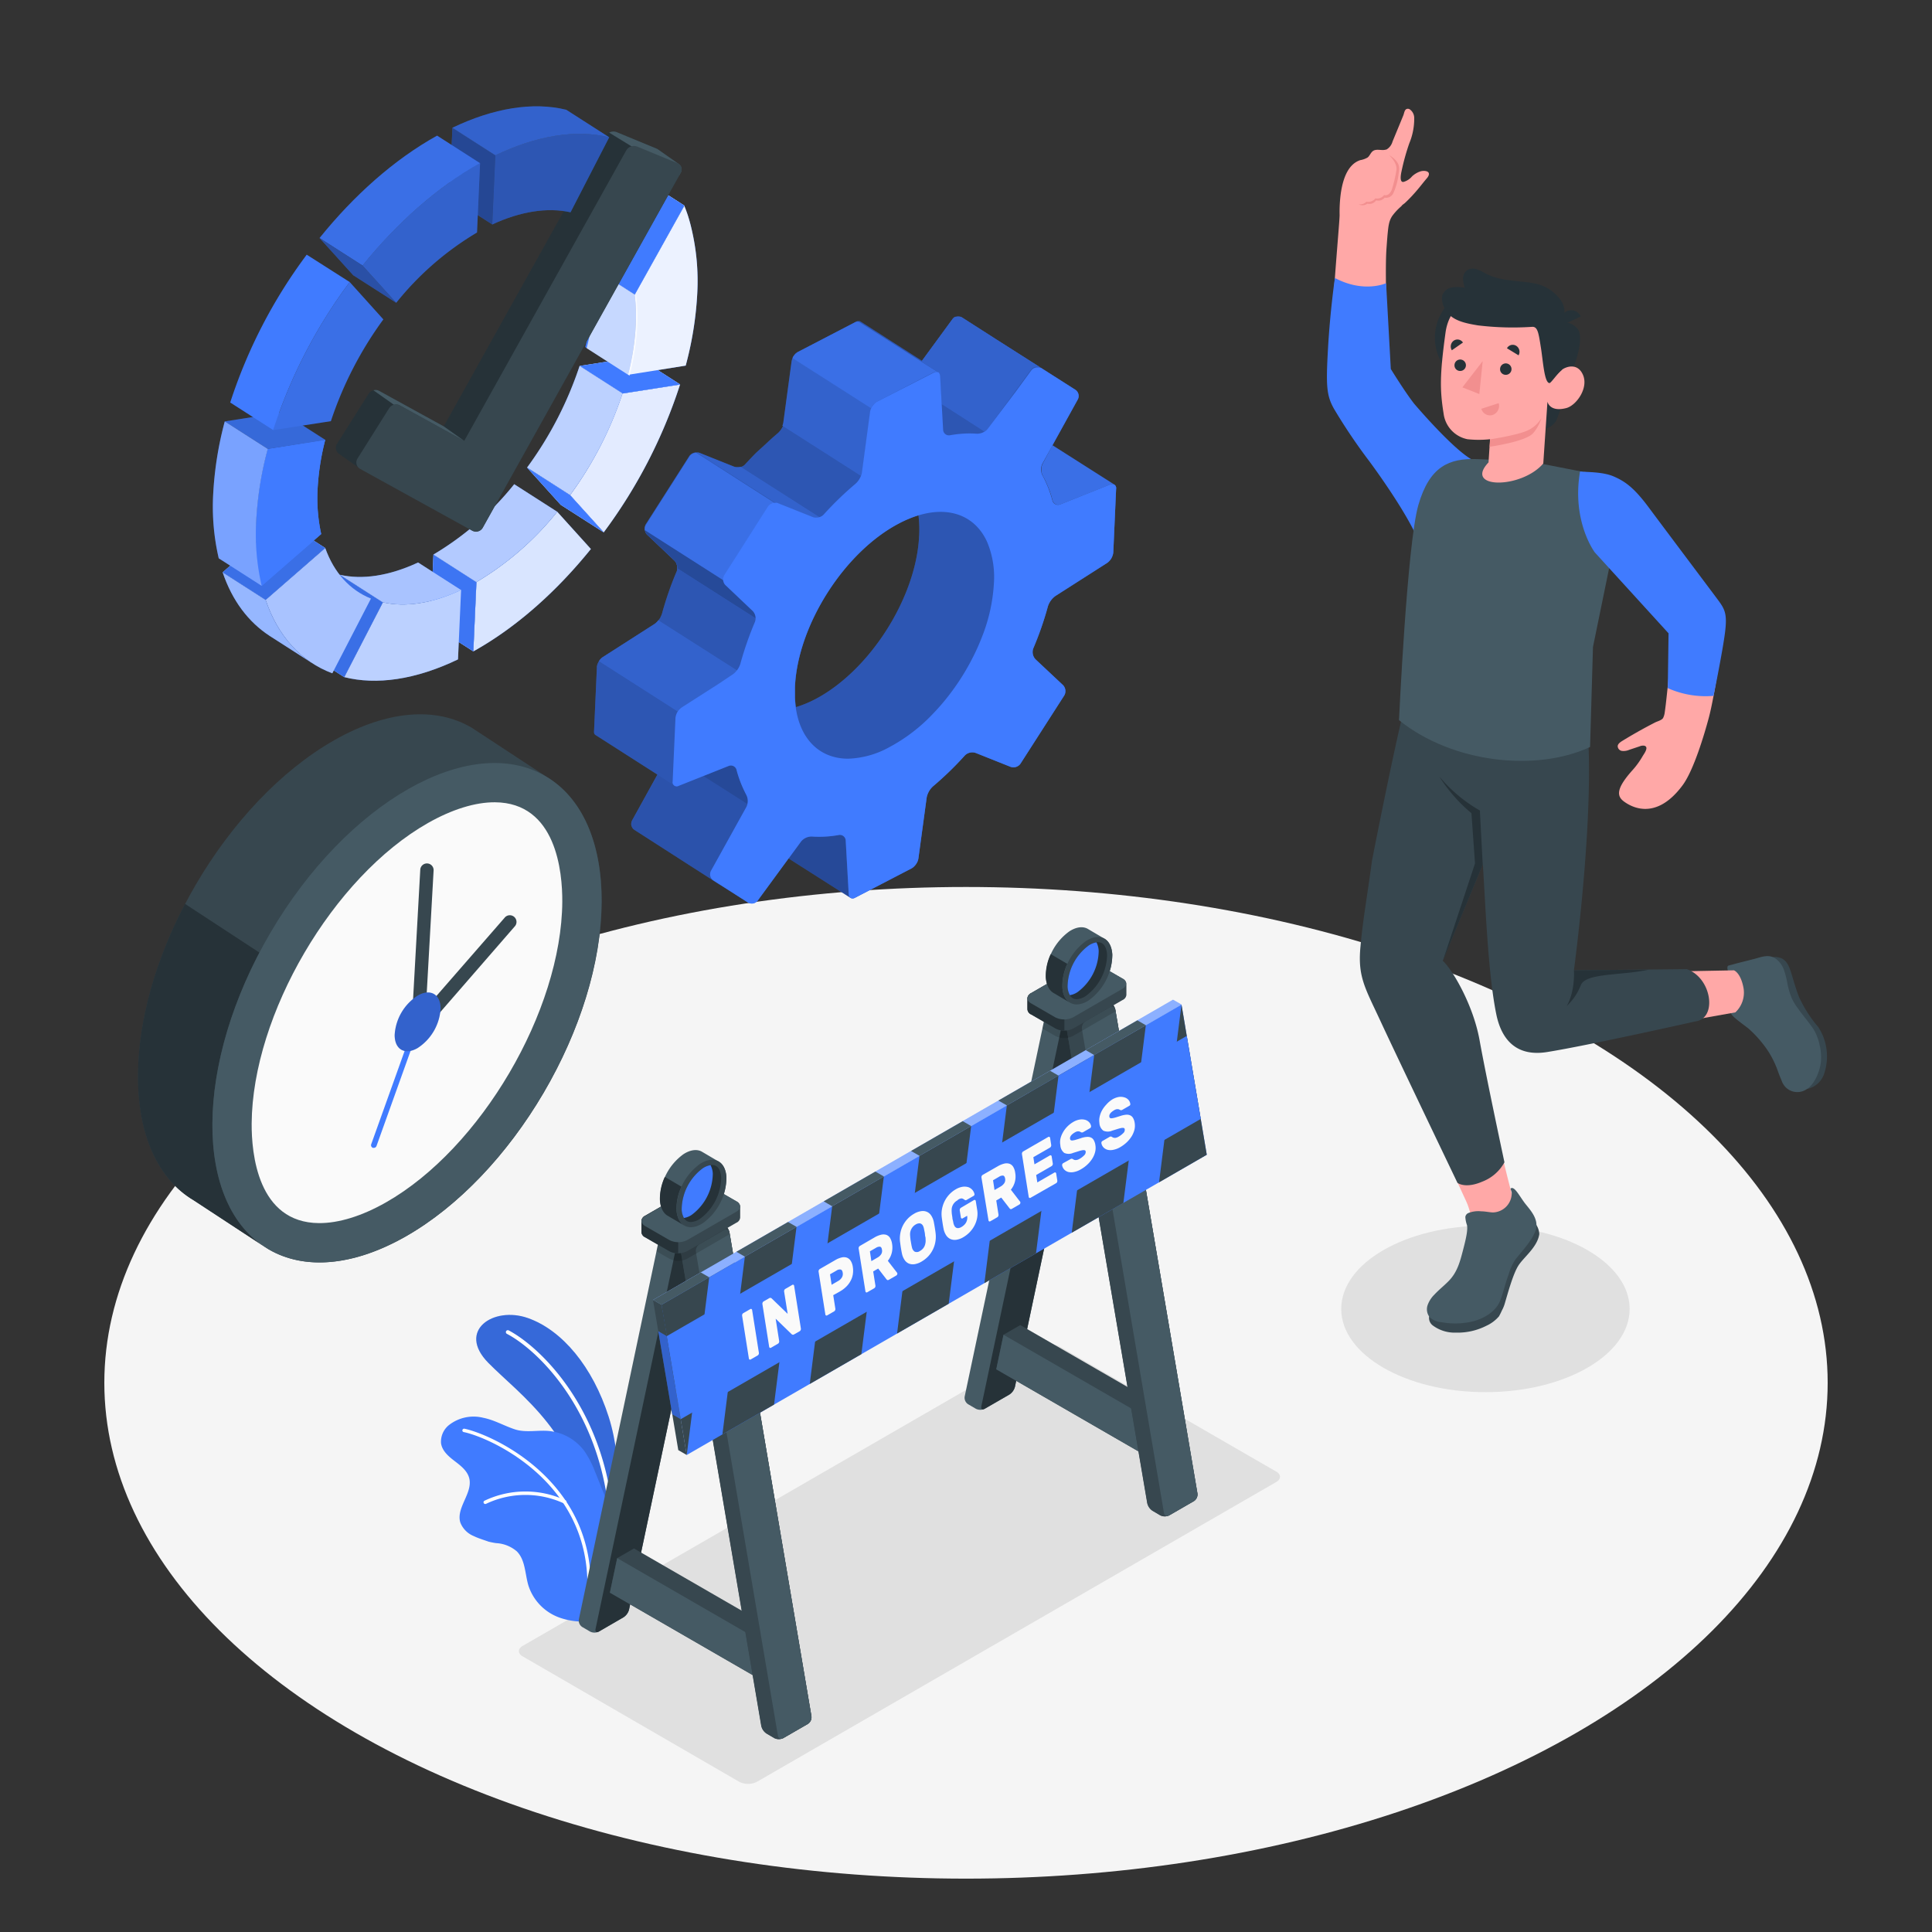 <svg xmlns="http://www.w3.org/2000/svg" viewBox="0 0 500 500"><rect x="0" y="0" width="500" height="500" fill="#333333" stroke="none"/><g id="freepik--Floor--inject-6"><ellipse id="freepik--floor--inject-6" cx="250" cy="357.87" rx="223" ry="128.32" style="fill:#f5f5f5"></ellipse></g><g id="freepik--Shadows--inject-6"><ellipse id="freepik--Shadow--inject-6" cx="384.43" cy="338.75" rx="37.32" ry="21.54" style="fill:#e0e0e0"></ellipse><path id="freepik--shadow--inject-6" d="M191.3,461.12l-56.06-32.47c-1.27-.74-1.27-1.94,0-2.68l134.29-77.53a5.11,5.11,0,0,1,4.63,0l56.15,32.42c1.27.73,1.27,1.93,0,2.67l-134.4,77.59A5.08,5.08,0,0,1,191.3,461.12Z" style="fill:#e0e0e0"></path></g><g id="freepik--Plants--inject-6"><g id="freepik--plants--inject-6"><path d="M159.48,394.28s2.18-14.67-1.95-27.6-12-22.43-20.91-25.57-18.44,3.25-10.26,11.58,23.88,18.78,26.09,42.36Z" style="fill:#407BFF"></path><g style="opacity:0.15"><path d="M159.48,394.28s2.18-14.67-1.95-27.6-12-22.43-20.91-25.57-18.44,3.25-10.26,11.58,23.88,18.78,26.09,42.36Z"></path></g><path d="M157.81,389.87h.1a.5.5,0,0,0,.44-.56c-3.29-26.15-18.89-40.87-26.69-45a.5.5,0,0,0-.47.89c7.64,4,22.93,18.5,26.16,44.23A.5.5,0,0,0,157.81,389.87Z" style="fill:#fff"></path><path d="M114.14,373.51c.29,2,1.94,3.4,3.51,4.6s3.28,2.51,3.78,4.42c1,3.87-3.46,7.67-2.3,11.49a6.2,6.2,0,0,0,3.42,3.49c1.25.61,2.59,1,3.9,1.47a19.52,19.52,0,0,0,1.94.38,8.94,8.94,0,0,1,5.35,2.12c2.23,2.22,2.11,5.79,3,8.81a13.05,13.05,0,0,0,7.36,8.07c2.89,1.23,7.57,1.81,8.72.7.87-.84,0-4.38.25-5.55a50.5,50.5,0,0,0,1.34-9.22,17.5,17.5,0,0,1,.56-4.21c.43-1.53.86-3.06,1.28-4.6s1.2-2.86,1.07-4.69a17.67,17.67,0,0,0-1.39-5.08q-.94-2.41-1.93-4.82a24.89,24.89,0,0,0-2.81-5.42,13.05,13.05,0,0,0-9-5.12c-2.91-.31-6.08.5-8.92-.43s-5.29-2.42-8.21-3a10.33,10.33,0,0,0-8.86,1.88A5.51,5.51,0,0,0,114.14,373.51Z" style="fill:#407BFF"></path><path d="M152.42,410.94h0a.45.45,0,0,0,.45-.44c.3-28-26.12-39.42-32.68-40.75a.45.45,0,0,0-.52.35.43.43,0,0,0,.35.52c6.41,1.3,32.26,12.46,32,39.87A.45.45,0,0,0,152.42,410.94Z" style="fill:#fff"></path><path d="M125.57,389.23a.4.4,0,0,0,.26-.06,23.71,23.71,0,0,1,20.17-.06.44.44,0,0,0,.58-.23.45.45,0,0,0-.22-.59,24.64,24.64,0,0,0-21,.11.44.44,0,0,0-.16.61A.42.42,0,0,0,125.57,389.23Z" style="fill:#fff"></path></g></g><g id="freepik--Gear--inject-6"><g id="freepik--gear--inject-6"><path d="M288.87,126.26a1.19,1.19,0,0,0-.24-.63l-.14-.14-.16-.1a1.08,1.08,0,0,0-.41-.1,1.48,1.48,0,0,0-.62.11l-12.91,5.15a1.51,1.51,0,0,1-2.06-1.07c-.13-.48-.27-.95-.42-1.42s-.26-.77-.39-1.14c-.19-.55-.41-1.09-.64-1.6-.11-.26-.23-.52-.34-.77l-.36-.74h0c-.12-.25-.25-.48-.38-.72a3.11,3.11,0,0,1-.31-.84,3.36,3.36,0,0,1,.25-2.23l2.64-4.79,6.55-11.85a1.92,1.92,0,0,0-.63-2.51l-9-5.72-11.41-7.28L249,82.17h0a.75.75,0,0,0-.21-.12l-.18-.07-.07,0a1,1,0,0,0-.23,0,1.57,1.57,0,0,0-.43,0h0l-.17,0h0a.08.08,0,0,0-.08,0l-.15,0a.16.16,0,0,0-.09,0l-.12,0h-.06l-.06,0s0,0,0,0a.69.69,0,0,0-.22.14l0,0h0a.83.83,0,0,0-.17.15l-.16.18-8,10.93h0l-9.21-5.88-.17-.12-2.79-1.78-3.78-2.41a.35.35,0,0,0-.12-.07l0,0-.07,0h0s0,0,0,0h0a.69.69,0,0,0-.2,0h-.37a1.84,1.84,0,0,0-.36.15h0L206.68,91s0,0,0,0l-.06,0a.16.16,0,0,0-.08.06l-.06,0-.21.15-.11.08-.07.08s0,0-.06,0l-.15.14a.6.6,0,0,0-.11.12l-.15.18h0l-.15.19a2.59,2.59,0,0,0-.19.31h0a.41.41,0,0,1-.07.15l0,.06s0,0,0,.06a.61.61,0,0,0,0,.12c0,.11-.09.24-.13.37a.49.49,0,0,0,0,.16,1.55,1.55,0,0,0,0,.21l-2.13,15.76c0,.14-.06.28-.09.42a1.87,1.87,0,0,1-.07.22,2.09,2.09,0,0,0-.08.23,5.51,5.51,0,0,1-1.37,2c-.72.61-1.43,1.23-2.13,1.87-.53.47-1.05,1-1.58,1.46L195.87,117c-.52.51-1,1-1.53,1.56s-1,1.06-1.5,1.61a1.21,1.21,0,0,1-.2.19,1.18,1.18,0,0,1-.22.17,1.1,1.1,0,0,1-.26.14.61.61,0,0,1-.23.11.86.86,0,0,1-.21.07l-.1,0-.14,0a1.11,1.11,0,0,1-.25,0s-.06,0-.08,0a.31.31,0,0,1-.16,0,.33.33,0,0,1-.17,0,2.12,2.12,0,0,1-.44,0h0a.86.86,0,0,1-.23-.06l-.11,0-9-3.6a1.43,1.43,0,0,0-.34-.09l-.32,0,0,0a2.21,2.21,0,0,0-2,.95l-11.26,17.64a1.58,1.58,0,0,0-.16.35l0,.06a2.22,2.22,0,0,0-.09.37s0,0,0,.08a.9.9,0,0,0,0,.16c0,.12,0,.24,0,.35a2.21,2.21,0,0,0,.08.37,2.43,2.43,0,0,0,.27.62,0,0,0,0,1,0,0l.13.18a1.36,1.36,0,0,0,.17.17l7,6.64c.07.08.14.15.2.23a.58.58,0,0,1,.11.15c.06.08.11.18.17.28s.07.17.1.26,0,0,0,0a.13.13,0,0,1,0,.06,1.91,1.91,0,0,1,.12.47.22.22,0,0,1,0,.11.66.66,0,0,1,0,.14c0,.05,0,.1,0,.16s0,.16,0,.24,0,.21,0,.31l0,.1a1.7,1.7,0,0,1-.1.32,86.16,86.16,0,0,0-3.78,10.88,4,4,0,0,1-.29.74,1.41,1.41,0,0,1-.13.24l0,.06c0,.09-.1.18-.16.27a.2.2,0,0,1-.06.07.34.34,0,0,1-.07.11,1.34,1.34,0,0,1-.11.14c-.07.1-.16.2-.24.3l-.09.09a1.37,1.37,0,0,1-.16.18,5,5,0,0,1-.58.48L156,170.06a2.17,2.17,0,0,0-.3.23,1.29,1.29,0,0,0-.17.16l-.12.13h0a1.37,1.37,0,0,0-.19.22,2.4,2.4,0,0,0-.21.31l-.15.25-.13.27a1.28,1.28,0,0,0-.11.27.7.7,0,0,0-.06.19c0,.11-.06.22-.09.32a2.6,2.6,0,0,0,0,.37l-.73,16.42a1.17,1.17,0,0,0,0,.27l0,.15a.47.47,0,0,0,.06.2.05.05,0,0,0,0,0,.63.63,0,0,0,.13.23h0a.58.58,0,0,0,.18.17h0l.09.05,15.94,10.19-6.54,11.84a.72.72,0,0,0-.09.2,1.87,1.87,0,0,0-.14.61,1.58,1.58,0,0,0,0,.37h0a2.25,2.25,0,0,0,.09.35h0a2.14,2.14,0,0,0,.21.43,0,0,0,0,0,0,0l.15.2a2.52,2.52,0,0,0,.39.33l21.8,14a1.29,1.29,0,0,0,.33.17l7.15,4.55a1.91,1.91,0,0,0,2.54-.47l8-10.92,16,10.19h0a1,1,0,0,0,.25.13,1.21,1.21,0,0,0,1-.12l14.59-7.58a2.89,2.89,0,0,0,.63-.46,4.22,4.22,0,0,0,.55-.64,3.42,3.42,0,0,0,.62-1.49l2.14-15.76a5.3,5.3,0,0,1,1.61-2.88,84.05,84.05,0,0,0,8.26-8,2.71,2.71,0,0,1,2.83-.66l9,3.59a2.23,2.23,0,0,0,2.6-.85L275.42,180a2.24,2.24,0,0,0-.34-2.72L268,170.64a2.74,2.74,0,0,1-.58-2.85,84.48,84.48,0,0,0,3.78-10.87,5.33,5.33,0,0,1,1.94-2.68l13.4-8.56a3.85,3.85,0,0,0,1.58-2.73l.73-16.43C288.88,126.43,288.87,126.34,288.87,126.26Zm-51,12.39c-.71,16-12.81,35-27,42.36a29.07,29.07,0,0,1-4.9,2c-.11-.8-.18-1.64-.22-2.51q0-.51,0-1.05v-.59c0-.38,0-.75,0-1.13.71-16,12.82-35,27.05-42.37.43-.23.85-.44,1.28-.63.21-.11.43-.2.63-.29l.63-.26a23.87,23.87,0,0,1,2.35-.85A30.23,30.23,0,0,1,237.88,138.65Z" style="fill:#407BFF"></path><path d="M288.87,126.26a1.19,1.19,0,0,0-.24-.63l-.14-.14-.16-.1a1.08,1.08,0,0,0-.41-.1,1.48,1.48,0,0,0-.62.11l-12.91,5.15a1.51,1.51,0,0,1-2.06-1.07c-.13-.48-.27-.95-.42-1.42s-.26-.77-.39-1.14c-.19-.55-.41-1.09-.64-1.6-.11-.26-.23-.52-.34-.77l-.36-.74h0c-.12-.25-.25-.48-.38-.72a3.11,3.11,0,0,1-.31-.84,3.36,3.36,0,0,1,.25-2.23l2.64-4.79,6.55-11.85a1.92,1.92,0,0,0-.63-2.51l-9-5.72-11.41-7.28L249,82.17h0a.75.75,0,0,0-.21-.12l-.18-.07-.07,0a1,1,0,0,0-.23,0,1.57,1.57,0,0,0-.43,0h0l-.17,0h0a.08.08,0,0,0-.08,0l-.15,0a.16.16,0,0,0-.09,0l-.12,0h-.06l-.06,0s0,0,0,0a.69.69,0,0,0-.22.14l0,0h0a.83.83,0,0,0-.17.15l-.16.18-8,10.93h0l-9.21-5.88-.17-.12-2.79-1.78-3.78-2.41a.35.35,0,0,0-.12-.07l0,0-.07,0h0s0,0,0,0h0a.69.69,0,0,0-.2,0h-.37a1.84,1.84,0,0,0-.36.15h0L206.68,91s0,0,0,0l-.06,0a.16.16,0,0,0-.08.06l-.06,0-.21.15-.11.08-.07.08s0,0-.06,0l-.15.14a.6.6,0,0,0-.11.12l-.15.18h0l-.15.19a2.59,2.59,0,0,0-.19.31h0a.41.41,0,0,1-.07.15l0,.06s0,0,0,.06a.61.61,0,0,0,0,.12c0,.11-.09.24-.13.37a.49.49,0,0,0,0,.16,1.55,1.55,0,0,0,0,.21l-2.13,15.76c0,.14-.06.28-.09.42a1.87,1.87,0,0,1-.07.22,2.09,2.09,0,0,0-.08.23,5.51,5.51,0,0,1-1.37,2c-.72.61-1.43,1.23-2.13,1.87-.53.47-1.05,1-1.58,1.46L195.87,117c-.52.51-1,1-1.53,1.56s-1,1.06-1.5,1.61a1.21,1.21,0,0,1-.2.19,1.18,1.18,0,0,1-.22.17,1.1,1.1,0,0,1-.26.14.61.61,0,0,1-.23.11.86.86,0,0,1-.21.07l-.1,0-.14,0a1.11,1.11,0,0,1-.25,0s-.06,0-.08,0a.31.31,0,0,1-.16,0,.33.33,0,0,1-.17,0,2.12,2.12,0,0,1-.44,0h0a.86.86,0,0,1-.23-.06l-.11,0-9-3.6a1.43,1.43,0,0,0-.34-.09l-.32,0,0,0a2.21,2.21,0,0,0-2,.95l-11.26,17.64a1.58,1.58,0,0,0-.16.35l0,.06a2.22,2.22,0,0,0-.09.37s0,0,0,.08a.9.9,0,0,0,0,.16c0,.12,0,.24,0,.35a2.21,2.21,0,0,0,.08.37,2.43,2.43,0,0,0,.27.62,0,0,0,0,1,0,0l.13.18a1.36,1.36,0,0,0,.17.17l7,6.64c.07.08.14.15.2.23a.58.58,0,0,1,.11.15c.06.08.11.18.17.28s.07.17.1.26,0,0,0,0a.13.13,0,0,1,0,.06,1.91,1.91,0,0,1,.12.47.22.22,0,0,1,0,.11.66.66,0,0,1,0,.14c0,.05,0,.1,0,.16s0,.16,0,.24,0,.21,0,.31l0,.1a1.7,1.7,0,0,1-.1.32,86.16,86.16,0,0,0-3.78,10.88,4,4,0,0,1-.29.74,1.41,1.41,0,0,1-.13.24l0,.06c0,.09-.1.18-.16.27a.2.2,0,0,1-.06.07.34.34,0,0,1-.07.11,1.34,1.34,0,0,1-.11.14c-.07.1-.16.2-.24.3l-.09.09a1.37,1.37,0,0,1-.16.18,5,5,0,0,1-.58.48L156,170.06a2.17,2.17,0,0,0-.3.23,1.29,1.29,0,0,0-.17.16l-.12.13h0a1.37,1.37,0,0,0-.19.22,2.4,2.4,0,0,0-.21.31l-.15.25-.13.27a1.28,1.28,0,0,0-.11.27.7.7,0,0,0-.06.19c0,.11-.06.22-.09.32a2.6,2.6,0,0,0,0,.37l-.73,16.42a1.17,1.17,0,0,0,0,.27l0,.15a.47.47,0,0,0,.06.2.05.05,0,0,0,0,0,.63.63,0,0,0,.13.23h0a.58.58,0,0,0,.18.17h0l.09.05,15.94,10.19-6.54,11.84a.72.72,0,0,0-.09.2,1.87,1.87,0,0,0-.14.61,1.58,1.58,0,0,0,0,.37h0a2.25,2.25,0,0,0,.09.35h0a2.14,2.14,0,0,0,.21.43,0,0,0,0,0,0,0l.15.2a2.52,2.52,0,0,0,.39.33l21.8,14a1.29,1.29,0,0,0,.33.17l7.15,4.55a1.91,1.91,0,0,0,2.54-.47l8-10.92,16,10.19h0a1,1,0,0,0,.25.13,1.21,1.21,0,0,0,1-.12l14.59-7.58a2.89,2.89,0,0,0,.63-.46,4.22,4.22,0,0,0,.55-.64,3.42,3.42,0,0,0,.62-1.49l2.14-15.76a5.3,5.3,0,0,1,1.61-2.88,84.05,84.05,0,0,0,8.26-8,2.71,2.71,0,0,1,2.83-.66l9,3.59a2.23,2.23,0,0,0,2.6-.85L275.42,180a2.24,2.24,0,0,0-.34-2.72L268,170.64a2.74,2.74,0,0,1-.58-2.85,84.48,84.48,0,0,0,3.78-10.87,5.33,5.33,0,0,1,1.94-2.68l13.4-8.56a3.85,3.85,0,0,0,1.58-2.73l.73-16.43C288.88,126.43,288.87,126.34,288.87,126.26Zm-51,12.39c-.71,16-12.81,35-27,42.36a29.07,29.07,0,0,1-4.9,2c-.11-.8-.18-1.64-.22-2.51q0-.51,0-1.05v-.59c0-.38,0-.75,0-1.13.71-16,12.82-35,27.05-42.37.43-.23.85-.44,1.28-.63.21-.11.43-.2.63-.29l.63-.26a23.87,23.87,0,0,1,2.35-.85A30.23,30.23,0,0,1,237.88,138.65Z" style="opacity:0.3"></path><path d="M182,200.8l-6.35,2.53a1.2,1.2,0,0,1-1.13-.05l-4.32-2.75-6.54,11.84a1.92,1.92,0,0,0,.64,2.51l21.8,14a1.91,1.91,0,0,0,1.37.26l6-21Z" style="opacity:0.05"></path><path d="M195.68,160.09l-20.38-13a2.67,2.67,0,0,0-.75-2l-7-6.63a2.15,2.15,0,0,1-.64-1.34l20.37,13a2.14,2.14,0,0,0,.63,1.3l7,6.64A2.67,2.67,0,0,1,195.68,160.09Z" style="fill:#407BFF"></path><path d="M195.68,160.09l-20.38-13a2.67,2.67,0,0,0-.75-2l-7-6.63a2.15,2.15,0,0,1-.64-1.34l20.37,13a2.14,2.14,0,0,0,.63,1.3l7,6.64A2.67,2.67,0,0,1,195.68,160.09Z" style="opacity:0.4"></path><path d="M212.1,133.87a2.66,2.66,0,0,1-1.72,0l-9-3.59a1.86,1.86,0,0,0-.66-.14h0l-20.35-13a2,2,0,0,1,.65.13l9,3.59a2.6,2.6,0,0,0,1.7,0Z" style="fill:#407BFF"></path><path d="M212.1,133.87a2.66,2.66,0,0,1-1.72,0l-9-3.59a1.86,1.86,0,0,0-.66-.14h0l-20.35-13a2,2,0,0,1,.65.13l9,3.59a2.6,2.6,0,0,0,1.7,0Z" style="opacity:0.2"></path><path d="M225.49,105.67a3.63,3.63,0,0,0-.27.85l-2.12,15.77a3.62,3.62,0,0,1-.25.87l-20.36-13a3.93,3.93,0,0,0,.24-.87l2.13-15.76a2.94,2.94,0,0,1,.27-.86Z" style="fill:#407BFF"></path><path d="M225.49,105.67a3.63,3.63,0,0,0-.27.85l-2.12,15.77a3.62,3.62,0,0,1-.25.87l-20.36-13a3.93,3.93,0,0,0,.24-.87l2.13-15.76a2.94,2.94,0,0,1,.27-.86Z" style="opacity:0.2"></path><path d="M272.37,115.22l16,10.17a1.21,1.21,0,0,0-1,0l-12.92,5.14a1.51,1.51,0,0,1-2.06-1.07,28.31,28.31,0,0,0-2.55-6.4,3.52,3.52,0,0,1,0-3.07Z" style="fill:#407BFF"></path><path d="M288.41,125.43h0Z" style="fill:#407BFF"></path><path d="M269.33,95.14a1.93,1.93,0,0,0-2.51.5L255.6,111a2.73,2.73,0,0,1-.8.7L249.06,108l-5.35-3.43-.41-7.28a1.18,1.18,0,0,0-.53-1l-.06,0-4.25-2.7,8-10.93a1.91,1.91,0,0,1,2.51-.48l8.94,5.71Z" style="fill:#407BFF"></path><path d="M190.78,173.54a4.42,4.42,0,0,1-1,1l-13.4,8.57a3.11,3.11,0,0,0-1,1l-20.34-13a3.33,3.33,0,0,1,.93-1l13.41-8.56a4.84,4.84,0,0,0,1-1Z" style="fill:#407BFF"></path><path d="M200.4,130.13a2.24,2.24,0,0,0-1.6,1l-11.27,17.65a2.07,2.07,0,0,0-.29,1.41l-20.36-13a2.08,2.08,0,0,1,.29-1.38l11.25-17.64a2.22,2.22,0,0,1,1.76-1Z" style="fill:#407BFF"></path><path d="M242.71,96.27a1.26,1.26,0,0,0-1.09.09l-6,3.1L227,103.94a3.81,3.81,0,0,0-1.55,1.73l-20.37-13A3.79,3.79,0,0,1,206.67,91l14.59-7.57a1.42,1.42,0,0,1,.72-.18.7.7,0,0,1,.42.13l6.68,4.24.17.11,9.21,5.89Z" style="fill:#407BFF"></path><path d="M272.37,115.22l16,10.17a1.21,1.21,0,0,0-1,0l-12.92,5.14a1.51,1.51,0,0,1-2.06-1.07,28.31,28.31,0,0,0-2.55-6.4,3.52,3.52,0,0,1,0-3.07Z" style="opacity:0.1"></path><path d="M269.33,95.14a1.93,1.93,0,0,0-2.51.5L255.6,111a2.73,2.73,0,0,1-.8.7L249.06,108l-5.35-3.43-.41-7.28a1.18,1.18,0,0,0-.53-1l-.06,0-4.25-2.7,8-10.93a1.91,1.91,0,0,1,2.51-.48l8.94,5.71Z" style="opacity:0.2"></path><path d="M190.78,173.54a4.42,4.42,0,0,1-1,1l-13.4,8.57a3.11,3.11,0,0,0-1,1l-20.34-13a3.33,3.33,0,0,1,.93-1l13.41-8.56a4.84,4.84,0,0,0,1-1Z" style="opacity:0.2"></path><path d="M200.4,130.13a2.24,2.24,0,0,0-1.6,1l-11.27,17.65a2.07,2.07,0,0,0-.29,1.41l-20.36-13a2.08,2.08,0,0,1,.29-1.38l11.25-17.64a2.22,2.22,0,0,1,1.76-1Z" style="opacity:0.1"></path><path d="M242.71,96.27a1.26,1.26,0,0,0-1.09.09l-6,3.1L227,103.94a3.81,3.81,0,0,0-1.55,1.73l-20.37-13A3.79,3.79,0,0,1,206.67,91l14.59-7.57a1.42,1.42,0,0,1,.72-.18.7.7,0,0,1,.42.13l6.68,4.24.17.11,9.21,5.89Z" style="opacity:0.1"></path><path d="M193.45,208.1,182,200.8l6.55-2.61a1.5,1.5,0,0,1,2.07,1.06,28.12,28.12,0,0,0,2.55,6.41A3.56,3.56,0,0,1,193.45,208.1Z" style="opacity:0.15"></path><path d="M220.09,232.36l-16-10.19,3.24-4.42a3.51,3.51,0,0,1,2.82-1.25,28.55,28.55,0,0,0,6.88-.39,1.5,1.5,0,0,1,1.83,1.42l.78,13.88A1.2,1.2,0,0,0,220.09,232.36Z" style="opacity:0.15"></path><path d="M288.87,126.26a1.19,1.19,0,0,0-.24-.63l-.14-.14-.16-.1a1.08,1.08,0,0,0-.41-.1,1.48,1.48,0,0,0-.62.11l-12.91,5.15a1.51,1.51,0,0,1-2.06-1.07c-.13-.48-.27-.95-.42-1.42s-.26-.77-.39-1.14c-.19-.55-.41-1.09-.64-1.6-.11-.26-.23-.52-.34-.77l-.36-.74h0c-.12-.25-.25-.48-.38-.72a3.11,3.11,0,0,1-.31-.84,3.36,3.36,0,0,1,.25-2.23l2.64-4.79,6.55-11.85a1.92,1.92,0,0,0-.63-2.51l-8.93-5.7,0,0-.11,0-.08,0,0,0-.2-.08h0l-.1,0-.11,0-.23,0a2,2,0,0,0-1.49.59.84.84,0,0,0-.15.18l-4.12,5.63L255.6,111a1,1,0,0,1-.17.19.67.67,0,0,1-.14.15,2.47,2.47,0,0,1-.49.36,3.71,3.71,0,0,1-2,.55c-.76-.06-1.54-.08-2.33-.07a30.46,30.46,0,0,0-4.55.45,1.5,1.5,0,0,1-1.84-1.42l-.37-6.6-.4-7.28a1.61,1.61,0,0,0-.06-.33,1,1,0,0,0-.1-.29.94.94,0,0,0-.14-.19.06.06,0,0,0,0-.05l-.2-.15-.07,0h0l-.15-.05a1.34,1.34,0,0,0-.91.15L227,103.94a2.31,2.31,0,0,0-.53.37l-.14.13a4.15,4.15,0,0,0-.51.6c-.09.12-.16.23-.24.36l-.13.27a3.2,3.2,0,0,0-.17.43,2.53,2.53,0,0,0-.1.42l-1.51,11.23-.61,4.54c0,.16-.07.34-.12.52a1.66,1.66,0,0,1-.13.35,5.34,5.34,0,0,1-1.36,2,85.36,85.36,0,0,0-8.28,8,2.46,2.46,0,0,1-1.12.68,2.68,2.68,0,0,1-.49.11l-.24,0a2.29,2.29,0,0,1-1-.15l-9-3.59a1.49,1.49,0,0,0-.3-.09.84.84,0,0,0-.27,0h-.1a1.42,1.42,0,0,0-.29,0,2.21,2.21,0,0,0-1.65,1l-2.28,3.58-6.68,10.49-2.29,3.58a2.22,2.22,0,0,0-.19,1.91,2,2,0,0,0,.52.8l7,6.64a2.74,2.74,0,0,1,.58,2.85,86,86,0,0,0-3.78,10.87,5.29,5.29,0,0,1-1.94,2.68L185.93,177l-9.55,6.11a3.8,3.8,0,0,0-1.57,2.72l-.73,16.43a1.06,1.06,0,0,0,1.57,1.12l12.91-5.14a1.51,1.51,0,0,1,2.07,1.06,29.26,29.26,0,0,0,1.5,4.32c.32.73.66,1.42,1,2.09a3.45,3.45,0,0,1,.06,3.07L184,225.36a1.91,1.91,0,0,0,.64,2.51l8.92,5.69a1.91,1.91,0,0,0,2.54-.47l8-10.92,3.24-4.42a3.5,3.5,0,0,1,2.81-1.25,28.55,28.55,0,0,0,6.88-.39,1.51,1.51,0,0,1,1.84,1.42l.78,13.88a1.23,1.23,0,0,0,.4.93v0h0a.72.72,0,0,0,.25.12,1.21,1.21,0,0,0,1-.12l14.59-7.58a2.89,2.89,0,0,0,.63-.46,4.22,4.22,0,0,0,.55-.64,3.42,3.42,0,0,0,.62-1.49l2.14-15.76a5.3,5.3,0,0,1,1.61-2.88,84.05,84.05,0,0,0,8.26-8,2.71,2.71,0,0,1,2.83-.66l9,3.59a2.23,2.23,0,0,0,2.6-.85L275.42,180a2.24,2.24,0,0,0-.34-2.72L268,170.64a2.74,2.74,0,0,1-.58-2.85,84.48,84.48,0,0,0,3.78-10.87,5.33,5.33,0,0,1,1.94-2.68l13.4-8.56a3.85,3.85,0,0,0,1.58-2.73l.73-16.43C288.88,126.43,288.87,126.34,288.87,126.26Zm-34.82,38.79a55.15,55.15,0,0,1-2.38,5.28,60.5,60.5,0,0,1-6.31,9.89,53.65,53.65,0,0,1-3.74,4.32,44.11,44.11,0,0,1-11.43,8.81,23.53,23.53,0,0,1-10.68,3c-7.23,0-12.39-4.85-13.57-13.28-.11-.8-.18-1.64-.22-2.51q0-.51,0-1.05v-.59c0-.38,0-.75,0-1.13.71-16,12.82-35,27.05-42.37.43-.23.85-.44,1.28-.63.21-.11.43-.2.63-.29l.63-.26a23.87,23.87,0,0,1,2.35-.85c8.14-2.48,14.69.16,17.74,6.71A23.38,23.38,0,0,1,257.22,151,44.24,44.24,0,0,1,254.05,165.05Z" style="fill:#407BFF"></path></g></g><g id="freepik--check-mark--inject-6"><g id="freepik--check-mark--inject-6"><path d="M123.3,150.64l-.8,17.94c11.08-6.17,21.53-15.48,30.42-26.5l-8.71-9.64A77.32,77.32,0,0,1,123.3,150.64Z" style="fill:#407BFF"></path><path d="M123.3,150.64l-.8,17.94c11.08-6.17,21.53-15.48,30.42-26.5l-8.71-9.64A77.32,77.32,0,0,1,123.3,150.64Z" style="fill:#fff;opacity:0.8"></path><polygon points="112.18 143.51 111.38 161.45 122.5 168.58 123.3 150.64 112.18 143.51" style="fill:#407BFF"></polygon><polygon points="112.18 143.51 111.38 161.45 122.5 168.58 123.3 150.64 112.18 143.51" style="fill:#fff;opacity:0.65"></polygon><polygon points="112.18 143.51 111.38 161.45 122.5 168.58 123.3 150.64 112.18 143.51" style="fill:#407BFF"></polygon><polygon points="112.18 143.51 111.38 161.45 122.5 168.58 123.3 150.64 112.18 143.51" style="opacity:0.05"></polygon><path d="M123.3,150.64a77.32,77.32,0,0,0,20.91-18.2l-11.13-7.13a77.43,77.43,0,0,1-20.9,18.2Z" style="fill:#407BFF"></path><path d="M123.3,150.64a77.32,77.32,0,0,0,20.91-18.2l-11.13-7.13a77.43,77.43,0,0,1-20.9,18.2Z" style="fill:#fff;opacity:0.6"></path><path d="M99.09,155.88l-10,19.36c8.31,2.09,18.4.72,29.44-4.59l.8-18C111.78,156.22,104.86,157.2,99.09,155.88Z" style="fill:#407BFF"></path><path d="M99.09,155.88l-10,19.36c8.31,2.09,18.4.72,29.44-4.59l.8-18C111.78,156.22,104.86,157.2,99.09,155.88Z" style="fill:#fff;opacity:0.65"></path><polygon points="87.96 148.75 77.96 168.11 89.09 175.24 99.09 155.88 87.96 148.75" style="fill:#407BFF"></polygon><polygon points="87.96 148.75 77.96 168.11 89.09 175.24 99.09 155.88 87.96 148.75" style="fill:#fff;opacity:0.55"></polygon><polygon points="87.96 148.75 77.96 168.11 89.09 175.24 99.09 155.88 87.96 148.75" style="fill:#407BFF"></polygon><polygon points="87.96 148.75 77.96 168.11 89.09 175.24 99.09 155.88 87.96 148.75" style="opacity:0.1"></polygon><path d="M108.2,145.57c-7.55,3.52-14.47,4.5-20.24,3.18l11.13,7.13c5.77,1.32,12.69.34,20.24-3.18Z" style="fill:#407BFF"></path><path d="M108.2,145.57c-7.55,3.52-14.47,4.5-20.24,3.18l11.13,7.13c5.77,1.32,12.69.34,20.24-3.18Z" style="fill:#fff;opacity:0.55"></path><path d="M84.17,141.82,68.75,155.25c3.19,9.48,9.24,16,17.25,19l10-19.34C90.56,152.73,86.45,148.23,84.17,141.82Z" style="fill:#407BFF"></path><path d="M84.17,141.82,68.75,155.25c3.19,9.48,9.24,16,17.25,19l10-19.34C90.56,152.73,86.45,148.23,84.17,141.82Z" style="fill:#fff;opacity:0.55"></path><path d="M68.75,155.25l-11.13-7.13C60.1,155.47,64.3,161,69.8,164.58l11.12,7.13C75.42,168.17,71.22,162.6,68.75,155.25Z" style="fill:#407BFF"></path><path d="M68.75,155.25l-11.13-7.13C60.1,155.47,64.3,161,69.8,164.58l11.12,7.13C75.42,168.17,71.22,162.6,68.75,155.25Z" style="fill:#fff;opacity:0.45"></path><polygon points="73.04 134.69 57.62 148.12 68.75 155.25 84.17 141.82 73.04 134.69" style="fill:#407BFF"></polygon><polygon points="73.04 134.69 57.62 148.12 68.75 155.25 84.17 141.82 73.04 134.69" style="fill:#fff;opacity:0.55"></polygon><polygon points="73.04 134.69 57.62 148.12 68.75 155.25 84.17 141.82 73.04 134.69" style="fill:#407BFF"></polygon><polygon points="73.04 134.69 57.62 148.12 68.75 155.25 84.17 141.82 73.04 134.69" style="opacity:0.1"></polygon><path d="M147.54,128.14l8.7,9.63A131.83,131.83,0,0,0,176,99.51l-14.92,2.33A95.35,95.35,0,0,1,147.54,128.14Z" style="fill:#407BFF"></path><path d="M147.54,128.14l8.7,9.63A131.83,131.83,0,0,0,176,99.51l-14.92,2.33A95.35,95.35,0,0,1,147.54,128.14Z" style="fill:#fff;opacity:0.85"></path><polygon points="164.92 92.38 150 94.71 161.12 101.84 176.04 99.51 164.92 92.38" style="fill:#407BFF"></polygon><polygon points="164.92 92.38 150 94.71 161.12 101.84 176.04 99.51 164.92 92.38" style="fill:#fff;opacity:0.75"></polygon><polygon points="164.92 92.38 150 94.71 161.12 101.84 176.04 99.51 164.92 92.38" style="fill:#407BFF"></polygon><path d="M150,94.71A94.81,94.81,0,0,1,136.41,121l11.13,7.13a95.35,95.35,0,0,0,13.58-26.3Z" style="fill:#407BFF"></path><path d="M150,94.71A94.81,94.81,0,0,1,136.41,121l11.13,7.13a95.35,95.35,0,0,0,13.58-26.3Z" style="fill:#fff;opacity:0.65"></path><polygon points="147.54 128.14 136.41 121.01 145.11 130.64 156.24 137.77 147.54 128.14" style="fill:#407BFF"></polygon><polygon points="147.54 128.14 136.41 121.01 145.11 130.64 156.24 137.77 147.54 128.14" style="fill:#fff;opacity:0.75"></polygon><polygon points="147.54 128.14 136.41 121.01 145.11 130.64 156.24 137.77 147.54 128.14" style="fill:#407BFF"></polygon><path d="M180.46,75.75a89.46,89.46,0,0,1-3,18.87L162.54,97a64.21,64.21,0,0,0,2-13,45.23,45.23,0,0,0-.3-7.75l12.85-23c.32.75.6,1.55.88,2.35,0,0,.63,1.93,1,3.63A58.64,58.64,0,0,1,180.46,75.75Z" style="fill:#407BFF"></path><path d="M180.46,75.75a89.46,89.46,0,0,1-3,18.87L162.54,97a64.21,64.21,0,0,0,2-13,45.23,45.23,0,0,0-.3-7.75l12.85-23c.32.75.6,1.55.88,2.35,0,0,.63,1.93,1,3.63A58.64,58.64,0,0,1,180.46,75.75Z" style="fill:#fff;opacity:0.9"></path><polygon points="165.99 46.08 153.14 69.12 164.27 76.25 177.12 53.21 165.99 46.08" style="fill:#407BFF"></polygon><polygon points="165.99 46.08 153.14 69.12 164.27 76.25 177.12 53.21 165.99 46.08" style="fill:#fff;opacity:0.85"></polygon><polygon points="165.99 46.08 153.14 69.12 164.27 76.25 177.12 53.21 165.99 46.08" style="fill:#407BFF"></polygon><path d="M164.27,76.25l-11.13-7.13a45.19,45.19,0,0,1,.31,7.75,64.25,64.25,0,0,1-2,12.95L162.54,97a64.21,64.21,0,0,0,2-13A45.23,45.23,0,0,0,164.27,76.25Z" style="fill:#407BFF"></path><path d="M164.64,76.49l-11.12-7.13a44.24,44.24,0,0,1,.3,7.75,63.52,63.52,0,0,1-2,13l11.12,7.13a64.25,64.25,0,0,0,2-13A44.2,44.2,0,0,0,164.64,76.49Z" style="fill:#fff;opacity:0.7"></path><path d="M175.59,42.38c-.1-.06-5.31-3.73-5.31-3.73a1.54,1.54,0,0,0-.31-.17l-10.38-4.29a2.31,2.31,0,0,0-2.83,1l-41.92,75.16-16.67-9.16a2.11,2.11,0,0,0-2.79.75L87.2,114.88a1.9,1.9,0,0,0,.6,2.61s4.48,3.21,5.31,3.73a.41.41,0,0,0,.11.07l29,16a2,2,0,0,0,2.72-.78l51.19-91.77A1.73,1.73,0,0,0,175.59,42.38Z" style="fill:#263238"></path><path d="M175.59,42.38c-.1-.06-5.31-3.73-5.31-3.73a1.54,1.54,0,0,0-.31-.17l-10.38-4.29a2.28,2.28,0,0,0-1.94.13l18.11,11.12.39-.71A1.73,1.73,0,0,0,175.59,42.38Z" style="fill:#455a64"></path><path d="M175.28,42.22l-10.39-4.29a2.31,2.31,0,0,0-2.82,1l-41.93,75.17-16.66-9.16a2.1,2.1,0,0,0-2.79.74l-8.18,13a1.9,1.9,0,0,0,.71,2.68l29,16a2,2,0,0,0,2.72-.78l51.19-91.77A1.73,1.73,0,0,0,175.28,42.22Z" style="fill:#37474f"></path><path d="M114.84,110.34l5.29,3.75-16.65-9.17a2.06,2.06,0,0,0-1.55-.18L96.63,101a2,2,0,0,1,1.54.18Z" style="fill:#455a64"></path><path d="M82.18,126.81a64.21,64.21,0,0,1,2-13L69.3,116.19a89.43,89.43,0,0,0-3,18.87,59,59,0,0,0,1.43,16.56l15.4-13.41A43.13,43.13,0,0,1,82.18,126.81Z" style="fill:#407BFF"></path><path d="M82.18,126.81a64.21,64.21,0,0,1,2-13L69.3,116.19a89.43,89.43,0,0,0-3,18.87,59,59,0,0,0,1.43,16.56l15.4-13.41A43.13,43.13,0,0,1,82.18,126.81Z" style="fill:#407BFF"></path><polygon points="73.08 106.73 58.17 109.06 69.3 116.19 84.21 113.86 73.08 106.73" style="fill:#407BFF"></polygon><polygon points="73.08 106.73 58.17 109.06 69.3 116.19 84.21 113.86 73.08 106.73" style="opacity:0.15"></polygon><path d="M69.3,116.19l-11.13-7.13a90.73,90.73,0,0,0-3,18.87,59,59,0,0,0,1.44,16.56l11.12,7.13a59,59,0,0,1-1.43-16.56A89.43,89.43,0,0,1,69.3,116.19Z" style="fill:#407BFF"></path><path d="M69.3,116.19l-11.13-7.13a90.73,90.73,0,0,0-3,18.87,59,59,0,0,0,1.44,16.56l11.12,7.13a59,59,0,0,1-1.43-16.56A89.43,89.43,0,0,1,69.3,116.19Z" style="fill:#fff;opacity:0.3"></path><path d="M147.65,54.94l10-19.4c-8.64-2.13-18.89-.42-29.46,4.65l-.79,17.9C134.66,54.72,141.66,53.6,147.65,54.94Z" style="fill:#407BFF"></path><path d="M147.65,54.94l10-19.4c-8.64-2.13-18.89-.42-29.46,4.65l-.79,17.9C134.66,54.72,141.66,53.6,147.65,54.94Z" style="opacity:0.3"></path><polygon points="117.09 33.06 116.29 50.96 127.42 58.09 128.22 40.19 117.09 33.06" style="fill:#407BFF"></polygon><polygon points="117.09 33.06 116.29 50.96 127.42 58.09 128.22 40.19 117.09 33.06" style="opacity:0.42"></polygon><path d="M128.21,40.19c10.57-5.07,20.82-6.78,29.46-4.65l-11.12-7.13c-8.64-2.13-18.9-.42-29.46,4.65Z" style="fill:#407BFF"></path><path d="M128.21,40.19c10.57-5.07,20.82-6.78,29.46-4.65l-11.12-7.13c-8.64-2.13-18.9-.42-29.46,4.65Z" style="opacity:0.2"></path><path d="M123.45,60.17l.79-17.94c-11.07,6.17-21.52,15.47-30.41,26.5l8.71,9.63A77.45,77.45,0,0,1,123.45,60.17Z" style="fill:#407BFF"></path><path d="M123.45,60.17l.79-17.94c-11.07,6.17-21.52,15.47-30.41,26.5l8.71,9.63A77.45,77.45,0,0,1,123.45,60.17Z" style="opacity:0.2"></path><path d="M113.12,35.1C102,41.27,91.59,50.57,82.7,61.6l11.13,7.13c8.89-11,19.34-20.33,30.41-26.5Z" style="fill:#407BFF"></path><path d="M113.12,35.1C102,41.27,91.59,50.57,82.7,61.6l11.13,7.13c8.89-11,19.34-20.33,30.41-26.5Z" style="opacity:0.1"></path><polygon points="93.83 68.73 82.7 61.6 91.41 71.23 102.54 78.36 93.83 68.73" style="fill:#407BFF"></polygon><polygon points="93.83 68.73 82.7 61.6 91.41 71.23 102.54 78.36 93.83 68.73" style="opacity:0.35"></polygon><path d="M99.21,82.66,90.51,73A132.11,132.11,0,0,0,70.7,111.3L85.63,109A95.27,95.27,0,0,1,99.21,82.66Z" style="fill:#407BFF"></path><path d="M99.21,82.66,90.51,73A132.11,132.11,0,0,0,70.7,111.3L85.63,109A95.27,95.27,0,0,1,99.21,82.66Z" style="opacity:0.1"></path><path d="M70.7,111.3A132.11,132.11,0,0,1,90.51,73L79.38,65.91a131.83,131.83,0,0,0-19.8,38.26Z" style="fill:#407BFF"></path></g></g><g id="freepik--Clock--inject-6"><g id="freepik--clock--inject-6"><path d="M141.3,200.94h0l-.08-.05h0L122,188.28h0l-.12-.06h0c-9-5.23-21.52-4.53-35.37,3.34-27.81,15.8-50.54,54.55-50.76,86.54-.11,16,5.4,27.2,14.39,32.53h0l.08.05h0l19.26,12.61h0l.09.06h0c9,5.24,21.54,4.54,35.4-3.33,27.81-15.81,50.54-54.55,50.76-86.54C155.8,217.52,150.29,206.27,141.3,200.94Z" style="fill:#37474f"></path><path d="M68.77,322.88l-18.6-12.21h0l-.09-.06c-9-5.33-14.49-16.59-14.38-32.51.1-14.27,4.68-29.87,12.18-44.18l19.26,12.61c-7.51,14.3-12.08,29.9-12.17,44.17C54.85,306.31,60.12,317.41,68.77,322.88Z" style="fill:#263238"></path><ellipse cx="105.32" cy="262.09" rx="70.94" ry="40.96" transform="translate(-174.03 220.35) rotate(-59.61)" style="fill:#455a64"></ellipse><path d="M82.55,316.54c-15.88-.11-17.47-18.06-17.42-25.77.19-28.21,21.08-63.83,45.62-77.77,6.24-3.54,12.24-5.4,17.35-5.37,15.88.11,17.47,18.06,17.42,25.77-.2,28.21-21.09,63.83-45.62,77.77-6.24,3.55-12.24,5.4-17.35,5.37Z" style="fill:#fafafa"></path><path d="M108.14,267.53a1.81,1.81,0,0,1-.56-.12,1.73,1.73,0,0,1-1.07-1.7L108.77,225a1.73,1.73,0,0,1,3.45.19l-2,35.69,20.34-23.33a1.73,1.73,0,1,1,2.6,2.27L109.54,267A1.76,1.76,0,0,1,108.14,267.53Z" style="fill:#37474f"></path><path d="M96.75,297.06a.67.67,0,0,1-.24,0,.72.72,0,0,1-.44-.93l11.34-31.67a.72.72,0,1,1,1.36.49L97.44,296.58A.73.73,0,0,1,96.75,297.06Z" style="fill:#407BFF"></path><path d="M108.14,257.64c3.27-1.86,5.9-.32,5.88,3.44a13.07,13.07,0,0,1-6,10.19c-3.28,1.86-5.91.31-5.88-3.45A13,13,0,0,1,108.14,257.64Z" style="fill:#407BFF"></path><path d="M108.14,257.64c3.27-1.86,5.9-.32,5.88,3.44a13.07,13.07,0,0,1-6,10.19c-3.28,1.86-5.91.31-5.88-3.45A13,13,0,0,1,108.14,257.64Z" style="opacity:0.2"></path></g></g><g id="freepik--Barrier--inject-6"><g id="freepik--barrier--inject-6"><path d="M261.22,360.91l-6.36,3.67a2.56,2.56,0,0,1-2.32,0l-2-1.17a2,2,0,0,1-.88-2l21.16-100.15a3.38,3.38,0,0,1,1.43-2l6.37-3.68a2.61,2.61,0,0,1,2.31,0l2,1.18a1.93,1.93,0,0,1,.88,2L262.66,358.93A3.43,3.43,0,0,1,261.22,360.91Z" style="fill:#455a64"></path><path d="M261.22,360.91l-6.36,3.67c-.64.37-1,.09-.89-.64l21.16-100.15a3.39,3.39,0,0,1,1.43-2l6.37-3.68c.64-.37,1-.08.88.64L262.66,358.93A3.43,3.43,0,0,1,261.22,360.91Z" style="fill:#263238"></path><polygon points="257.83 354.37 259.71 345.43 264.05 342.93 304.26 366.14 306.14 377.26 301.81 379.76 257.83 354.37" style="fill:#37474f"></polygon><polygon points="301.81 379.76 257.83 354.37 259.71 345.43 299.92 368.64 301.81 379.76" style="fill:#455a64"></polygon><path d="M309,388.48l-6.37,3.67a2.54,2.54,0,0,1-2.31,0l-2-1.17a3.22,3.22,0,0,1-1.38-2L275.63,263.8a2.06,2.06,0,0,1,.93-2l6.37-3.68a2.56,2.56,0,0,1,2.32,0l2,1.17a3.21,3.21,0,0,1,1.38,2l21.26,125.19A2.05,2.05,0,0,1,309,388.48Z" style="fill:#37474f"></path><path d="M275.63,263.8l.8,4.74L296.89,389a3.21,3.21,0,0,0,1.37,2l2,1.18a2.61,2.61,0,0,0,2.31,0l6.36-3.68a2.08,2.08,0,0,0,.94-2L288.73,261.73l-.07-.43a3.29,3.29,0,0,0-1.38-2l-2-1.17a2.56,2.56,0,0,0-2.32,0l-6.37,3.67A2.08,2.08,0,0,0,275.63,263.8Z" style="fill:#37474f"></path><path d="M288.65,261.3l21.26,125.19a2.05,2.05,0,0,1-.93,2l-6.37,3.67a.87.87,0,0,1-1.38-.65L280,266.31a2.09,2.09,0,0,1,.93-2l6.37-3.67A.87.87,0,0,1,288.65,261.3Z" style="fill:#455a64"></path><path d="M269.76,266.16l3.34,1.93a5.06,5.06,0,0,0,3.33.45,4.28,4.28,0,0,0,1.29-.45l11-6.36-.07-.43a3.29,3.29,0,0,0-1.38-2l-2-1.17a2.56,2.56,0,0,0-2.32,0c.16-.72.64-1,0-1.34l-2-1.16a2.5,2.5,0,0,0-2.32,0l-6.37,3.67a3.38,3.38,0,0,0-1.43,2Z" style="opacity:0.15"></path><path d="M265.9,258.36a1.63,1.63,0,0,1,1-1.36l12.74-7.35a5.11,5.11,0,0,1,4.63,0l6.24,3.6a1.64,1.64,0,0,1,1,1.32v2.9a1.62,1.62,0,0,1-1,1.34l-12.74,7.35a5.11,5.11,0,0,1-4.63,0l-6.24-3.6a1.6,1.6,0,0,1-1-1.32C265.89,260.75,265.9,258.83,265.9,258.36Z" style="fill:#37474f"></path><path d="M265.9,258.36a1.63,1.63,0,0,1,1-1.36l8.56-4.93v14.65a4.74,4.74,0,0,1-2.32-.56l-6.24-3.6a1.6,1.6,0,0,1-1-1.32C265.89,260.75,265.9,258.83,265.9,258.36Z" style="fill:#263238"></path><path d="M277.72,263.28l12.74-7.36c1.28-.74,1.28-1.93,0-2.67l-6.24-3.6a5.11,5.11,0,0,0-4.63,0L266.85,257c-1.27.74-1.27,1.94,0,2.67l6.24,3.61A5.17,5.17,0,0,0,277.72,263.28Z" style="fill:#455a64"></path><g id="freepik--clock--inject-6"><path d="M285.71,242.86h0l-4.3-2.53h0c-1.23-.63-2.88-.45-4.66.7a14.69,14.69,0,0,0-6.08,11.83c.1,2.11.91,3.56,2.14,4.2h0l4.31,2.53h0c1.23.63,2.88.44,4.66-.7a14.71,14.71,0,0,0,6.09-11.83C287.75,245,286.94,243.5,285.71,242.86Z" style="fill:#455a64"></path><path d="M277,259.54l-4.22-2.49h0c-1.23-.64-2-2.09-2.14-4.19a13.2,13.2,0,0,1,1.29-5.94l4.3,2.53a13.2,13.2,0,0,0-1.29,5.94C275,257.44,275.82,258.88,277,259.54Z" style="fill:#263238"></path><path d="M281.77,258.89a14.71,14.71,0,0,0,6.09-11.83c-.21-4.24-3.27-5.81-6.83-3.51a14.7,14.7,0,0,0-6.09,11.83C275.15,259.61,278.2,261.19,281.77,258.89Z" style="fill:#37474f"></path><path d="M278.78,258.59c-2.1.11-2.44-2.26-2.49-3.28a13.44,13.44,0,0,1,5.47-10.63,4.91,4.91,0,0,1,2.25-.84c2.11-.1,2.45,2.27,2.5,3.29A13.44,13.44,0,0,1,281,257.76a4.76,4.76,0,0,1-2.26.83Z" style="fill:#263238"></path><path d="M281.76,244.68a5,5,0,0,1,2-.8,5.21,5.21,0,0,1,.58,2.24,13.47,13.47,0,0,1-5.47,10.63,5,5,0,0,1-2,.8,5.07,5.07,0,0,1-.58-2.24A13.44,13.44,0,0,1,281.76,244.68Z" style="fill:#407BFF"></path></g><path d="M161.35,418.56,155,422.24a2.54,2.54,0,0,1-2.31,0l-2-1.17a2,2,0,0,1-.88-2L170.92,319a3.38,3.38,0,0,1,1.43-2l6.37-3.68a2.54,2.54,0,0,1,2.31,0l2,1.17a2,2,0,0,1,.88,2L162.79,416.59A3.42,3.42,0,0,1,161.35,418.56Z" style="fill:#455a64"></path><path d="M161.35,418.56,155,422.24c-.63.37-1,.08-.88-.64l21.16-100.15a3.39,3.39,0,0,1,1.43-2l6.37-3.68c.64-.37,1-.08.88.64L162.79,416.59A3.42,3.42,0,0,1,161.35,418.56Z" style="fill:#263238"></path><polygon points="157.84 412.18 159.73 403.24 164.07 400.74 204.27 423.95 206.16 435.07 201.82 437.57 157.84 412.18" style="fill:#37474f"></polygon><polygon points="201.82 437.57 157.84 412.18 159.73 403.24 199.94 426.45 201.82 437.57" style="fill:#455a64"></polygon><path d="M209.11,446.14l-6.37,3.67a2.54,2.54,0,0,1-2.31,0l-2-1.17a3.22,3.22,0,0,1-1.38-2l-21.26-125.2a2,2,0,0,1,.93-2l6.37-3.68a2.56,2.56,0,0,1,2.32,0l2,1.17a3.21,3.21,0,0,1,1.38,2L210,444.15A2.07,2.07,0,0,1,209.11,446.14Z" style="fill:#37474f"></path><path d="M175.76,321.46l.8,4.73L197,446.65a3.21,3.21,0,0,0,1.37,2l2,1.18a2.63,2.63,0,0,0,2.32,0l6.36-3.68a2.08,2.08,0,0,0,.94-2L188.86,319.39l-.07-.43a3.26,3.26,0,0,0-1.38-2l-2-1.17a2.56,2.56,0,0,0-2.32,0l-6.37,3.67A2.08,2.08,0,0,0,175.76,321.46Z" style="fill:#37474f"></path><path d="M188.78,319,210,444.15a2.07,2.07,0,0,1-.93,2l-6.37,3.67a.87.87,0,0,1-1.38-.65L180.1,324a2.07,2.07,0,0,1,.93-2l6.37-3.67A.87.87,0,0,1,188.78,319Z" style="fill:#455a64"></path><path d="M169.89,323.82l3.34,1.93a5,5,0,0,0,3.33.44,4,4,0,0,0,1.29-.44l11-6.36-.07-.43a3.26,3.26,0,0,0-1.38-2l-2-1.17a2.56,2.56,0,0,0-2.32,0c.16-.72.64-1,0-1.34l-2-1.17a2.56,2.56,0,0,0-2.32,0L172.35,317a3.35,3.35,0,0,0-1.43,2Z" style="opacity:0.15"></path><path d="M166,316a1.63,1.63,0,0,1,.95-1.36l12.74-7.35a5.11,5.11,0,0,1,4.63,0l6.24,3.6a1.64,1.64,0,0,1,1,1.32v2.9a1.62,1.62,0,0,1-1,1.34l-12.74,7.35a5.11,5.11,0,0,1-4.63,0l-6.24-3.6a1.6,1.6,0,0,1-.95-1.32C166,318.41,166,316.49,166,316Z" style="fill:#37474f"></path><path d="M166,316a1.63,1.63,0,0,1,.95-1.36l8.56-4.94v14.66a4.74,4.74,0,0,1-2.32-.56l-6.24-3.6a1.6,1.6,0,0,1-.95-1.32C166,318.41,166,316.49,166,316Z" style="fill:#263238"></path><path d="M177.85,320.93l12.74-7.35c1.27-.74,1.27-1.93,0-2.67l-6.24-3.6a5.11,5.11,0,0,0-4.63,0L167,314.66c-1.27.74-1.27,1.94,0,2.67l6.24,3.6A5.11,5.11,0,0,0,177.85,320.93Z" style="fill:#455a64"></path><g id="freepik--clock--inject-6"><path d="M185.84,300.52h0l-4.3-2.53h0c-1.23-.62-2.88-.44-4.66.71a14.69,14.69,0,0,0-6.08,11.82c.1,2.12.91,3.57,2.14,4.2h0l4.3,2.53h0c1.23.63,2.88.44,4.66-.7A14.68,14.68,0,0,0,188,304.72C187.88,302.61,187.07,301.16,185.84,300.52Z" style="fill:#455a64"></path><path d="M177.14,317.19l-4.22-2.48h0c-1.23-.64-2-2.09-2.14-4.19a13.32,13.32,0,0,1,1.28-5.94l4.31,2.53a13.2,13.2,0,0,0-1.29,5.94C175.17,315.1,176,316.53,177.14,317.19Z" style="fill:#263238"></path><path d="M181.9,316.55A14.68,14.68,0,0,0,188,304.72c-.2-4.24-3.26-5.81-6.82-3.51A14.7,14.7,0,0,0,175.07,313C175.28,317.27,178.33,318.85,181.9,316.55Z" style="fill:#37474f"></path><path d="M178.91,316.25c-2.1.11-2.44-2.26-2.49-3.28a13.43,13.43,0,0,1,5.47-10.63,4.91,4.91,0,0,1,2.25-.84c2.11-.1,2.45,2.26,2.5,3.29a13.44,13.44,0,0,1-5.47,10.63,4.76,4.76,0,0,1-2.26.83Z" style="fill:#263238"></path><path d="M181.89,302.34a5,5,0,0,1,2-.8,5.21,5.21,0,0,1,.58,2.24A13.47,13.47,0,0,1,179,314.41a5,5,0,0,1-2,.8,4.93,4.93,0,0,1-.58-2.24A13.43,13.43,0,0,1,181.89,302.34Z" style="fill:#407BFF"></path></g><polygon points="171.19 337.69 305.77 259.99 303.58 258.73 169 336.43 171.19 337.69" style="fill:#407BFF"></polygon><polygon points="171.19 337.69 305.77 259.99 303.58 258.73 169 336.43 171.19 337.69" style="fill:#fff;opacity:0.4"></polygon><polygon points="171.19 337.69 177.73 376.55 312.31 298.85 305.77 259.99 171.19 337.69" style="fill:#407BFF"></polygon><polygon points="169 336.43 175.54 375.29 177.73 376.55 171.19 337.69 169 336.43" style="fill:#37474f"></polygon><polygon points="170.37 344.53 173.98 366.02 176.17 367.28 172.56 345.79 170.37 344.53" style="fill:#407BFF"></polygon><polyline points="170.37 344.53 173.98 366.02 176.17 367.28 172.56 345.79" style="opacity:0.2"></polyline><polygon points="183.54 330.56 177.73 376.55 171.19 337.69 183.54 330.56" style="fill:#37474f"></polygon><polygon points="299.96 305.98 305.77 259.99 312.31 298.85 299.96 305.98" style="fill:#37474f"></polygon><polygon points="200.32 363.51 206.14 317.51 192.77 325.22 186.96 371.21 200.32 363.51" style="fill:#37474f"></polygon><polygon points="222.92 350.46 228.74 304.47 215.37 312.18 209.56 358.17 222.92 350.46" style="fill:#37474f"></polygon><polygon points="245.52 337.41 251.34 291.42 237.97 299.13 232.16 345.12 245.52 337.41" style="fill:#37474f"></polygon><polygon points="268.12 324.37 273.94 278.37 260.57 286.08 254.76 332.07 268.12 324.37" style="fill:#37474f"></polygon><polygon points="290.73 311.32 296.54 265.33 283.17 273.04 277.36 319.03 290.73 311.32" style="fill:#37474f"></polygon><polygon points="192.77 325.22 190.58 323.96 203.95 316.25 206.14 317.51 192.77 325.22" style="fill:#455a64"></polygon><polygon points="215.37 312.18 213.18 310.91 226.55 303.2 228.74 304.47 215.37 312.18" style="fill:#455a64"></polygon><polygon points="237.97 299.13 235.78 297.87 249.15 290.16 251.34 291.42 237.97 299.13" style="fill:#455a64"></polygon><polygon points="260.57 286.08 258.38 284.82 271.75 277.11 273.94 278.37 260.57 286.08" style="fill:#455a64"></polygon><polygon points="283.17 273.04 280.98 271.77 294.35 264.06 296.54 265.33 283.17 273.04" style="fill:#455a64"></polygon><polygon points="171.19 337.69 169 336.43 181.35 329.3 183.54 330.56 171.19 337.69" style="fill:#455a64"></polygon><polygon points="172.56 345.79 176.17 367.28 310.75 289.58 307.14 268.09 172.56 345.79" style="fill:#407BFF"></polygon><path d="M194.26,351.84a.3.3,0,0,1-.29,0,.34.34,0,0,1-.16-.26l-1.75-11.06a.76.76,0,0,1,.05-.39.61.61,0,0,1,.25-.29l1.84-1.06a.26.26,0,0,1,.28,0,.33.33,0,0,1,.17.26l1.75,11.06a.69.69,0,0,1-.06.39.6.6,0,0,1-.25.29Z" style="fill:#fafafa"></path><path d="M205.51,345.34a.46.46,0,0,1-.41.07.88.88,0,0,1-.23-.13l-4.13-4,.91,5.79a.65.65,0,0,1-.06.38.55.55,0,0,1-.24.29l-1.84,1.07a.28.28,0,0,1-.28,0,.33.33,0,0,1-.17-.26l-1.75-11.06a.69.69,0,0,1,.06-.39.64.64,0,0,1,.24-.29l1.46-.84a.5.5,0,0,1,.41-.07.73.73,0,0,1,.23.13l4.14,4-.92-5.78a.67.67,0,0,1,.06-.39.56.56,0,0,1,.25-.29l1.83-1.06a.28.28,0,0,1,.29,0,.34.34,0,0,1,.16.26l1.75,11.06a.68.68,0,0,1-.06.39.59.59,0,0,1-.24.29Z" style="fill:#fafafa"></path><path d="M216.17,326.11a5.78,5.78,0,0,1,1.65-.68,2.31,2.31,0,0,1,1.34.05,2,2,0,0,1,1,.81,4.06,4.06,0,0,1,.55,1.58,6.24,6.24,0,0,1,0,1.93,5.21,5.21,0,0,1-.58,1.69A6.09,6.09,0,0,1,219,333a7.62,7.62,0,0,1-1.57,1.19l-1.79,1,.55,3.5a.69.69,0,0,1-.06.39.64.64,0,0,1-.24.29l-1.84,1.06a.28.28,0,0,1-.29,0,.31.31,0,0,1-.16-.26l-1.75-11.06a.69.69,0,0,1,.06-.39.64.64,0,0,1,.24-.29Zm-.95,6.39,1.73-1a2.59,2.59,0,0,0,.92-.88,1.78,1.78,0,0,0,.22-1.26c-.07-.48-.26-.75-.55-.81a1.44,1.44,0,0,0-1,.24l-1.73,1Z" style="fill:#fafafa"></path><path d="M226.27,320.28a6.24,6.24,0,0,1,1.7-.72,2.57,2.57,0,0,1,1.35,0,1.87,1.87,0,0,1,1,.77,4.12,4.12,0,0,1,.55,1.58,5.75,5.75,0,0,1-.1,2.39,5.38,5.38,0,0,1-1,2l2.38,3.07a.38.38,0,0,1,.08.17.58.58,0,0,1-.05.31.54.54,0,0,1-.2.24l-1.91,1.1c-.19.11-.33.13-.42.08a.8.8,0,0,1-.24-.2l-2.14-2.77-1.29.75.58,3.66a.67.67,0,0,1-.06.39.59.59,0,0,1-.24.29l-1.84,1.06a.28.28,0,0,1-.29,0,.37.37,0,0,1-.16-.26l-1.75-11.06a.67.67,0,0,1,.06-.39.6.6,0,0,1,.25-.29Zm-.76,6.1,1.58-.92a2.6,2.6,0,0,0,.93-.83,1.6,1.6,0,0,0,.23-1.22c-.07-.48-.25-.74-.54-.77a1.74,1.74,0,0,0-1,.29l-1.58.91Z" style="fill:#fafafa"></path><path d="M232.92,321.31a7.49,7.49,0,0,1,.06-2,7.28,7.28,0,0,1,.62-2,7.53,7.53,0,0,1,1.19-1.77,7.13,7.13,0,0,1,1.77-1.42,4.9,4.9,0,0,1,1.88-.68,2.67,2.67,0,0,1,1.51.21,2.55,2.55,0,0,1,1.09,1,4.7,4.7,0,0,1,.63,1.6q.14.72.27,1.53c.08.54.16,1,.21,1.52a7.55,7.55,0,0,1-.06,2,7.28,7.28,0,0,1-.62,2,7.39,7.39,0,0,1-1.19,1.78,7.74,7.74,0,0,1-1.77,1.41,5.06,5.06,0,0,1-1.88.69,2.76,2.76,0,0,1-1.51-.21,2.62,2.62,0,0,1-1.08-1,4.56,4.56,0,0,1-.63-1.61c-.1-.46-.18-.95-.27-1.49S233,321.82,232.92,321.31Zm6.62-.59c0-.21,0-.44-.08-.7s-.06-.51-.1-.78-.09-.51-.14-.75l-.13-.64a2.92,2.92,0,0,0-.27-.71,1.29,1.29,0,0,0-.44-.43,1,1,0,0,0-.6-.1,1.89,1.89,0,0,0-.79.28,2.86,2.86,0,0,0-.73.59,3,3,0,0,0-.47.73,2.87,2.87,0,0,0-.24.82,3.62,3.62,0,0,0,0,.87,6,6,0,0,0,.07.68c0,.25.07.5.11.77s.09.52.13.76.09.47.15.67a1.69,1.69,0,0,0,.7,1.14,1.36,1.36,0,0,0,1.39-.18,2.7,2.7,0,0,0,1.2-1.31A3.67,3.67,0,0,0,239.54,320.72Z" style="fill:#fafafa"></path><path d="M247.73,310.69a2.58,2.58,0,0,0-.77.63,2.61,2.61,0,0,0-.46.74,2.48,2.48,0,0,0-.2.8,4.72,4.72,0,0,0,0,.84,4.34,4.34,0,0,0,.06.63l.12.82c0,.28.09.55.15.81s.09.47.12.61a2.75,2.75,0,0,0,.26.68,1.1,1.1,0,0,0,.4.45.94.94,0,0,0,.61.13,1.85,1.85,0,0,0,.81-.29,3.34,3.34,0,0,0,.67-.5,2.44,2.44,0,0,0,.51-.65,2.54,2.54,0,0,0,.29-.8,3,3,0,0,0,0-.95l-1.18.68a.26.26,0,0,1-.28,0,.32.32,0,0,1-.17-.26l-.29-1.81a.67.67,0,0,1,.06-.39.66.66,0,0,1,.25-.29l3.39-2a.28.28,0,0,1,.29,0,.34.34,0,0,1,.16.26l.35,2.19a6.08,6.08,0,0,1,0,2.17,7,7,0,0,1-.69,2,7.58,7.58,0,0,1-2.89,3,4.85,4.85,0,0,1-1.86.67,2.76,2.76,0,0,1-1.51-.22,2.71,2.71,0,0,1-1.1-1,4.7,4.7,0,0,1-.63-1.6c-.09-.45-.18-.95-.26-1.49s-.16-1.05-.22-1.55a7,7,0,0,1,.05-2,7.67,7.67,0,0,1,.63-2,7.39,7.39,0,0,1,1.2-1.79,7.08,7.08,0,0,1,1.74-1.41,5,5,0,0,1,1.82-.67,3.5,3.5,0,0,1,1.48.12,2.53,2.53,0,0,1,1,.69,2.31,2.31,0,0,1,.53,1,.46.46,0,0,1,0,.32.5.5,0,0,1-.21.24l-1.86,1.07a.35.35,0,0,1-.36,0l-.28-.17a1.21,1.21,0,0,0-.62-.26A1.81,1.81,0,0,0,247.73,310.69Z" style="fill:#fafafa"></path><path d="M258.14,301.88a6.32,6.32,0,0,1,1.69-.72,2.5,2.5,0,0,1,1.36,0,1.86,1.86,0,0,1,1,.77,3.85,3.85,0,0,1,.54,1.58,5.33,5.33,0,0,1-1.12,4.38L264,311a.41.41,0,0,1,.07.17.53.53,0,0,1-.05.32.42.42,0,0,1-.2.23l-1.9,1.1c-.19.11-.33.14-.42.08a.8.8,0,0,1-.24-.2l-2.14-2.77-1.29.75.58,3.66a.67.67,0,0,1-.06.39.59.59,0,0,1-.24.29l-1.84,1.06a.28.28,0,0,1-.29,0,.32.32,0,0,1-.16-.26L254,304.75a.68.68,0,0,1,.06-.39.64.64,0,0,1,.24-.29Zm-.76,6.1,1.58-.91a2.92,2.92,0,0,0,.93-.84,1.6,1.6,0,0,0,.23-1.22c-.08-.48-.26-.73-.54-.77a1.7,1.7,0,0,0-1,.29l-1.58.92Z" style="fill:#fafafa"></path><path d="M272.89,303.45a.3.3,0,0,1,.29,0,.34.34,0,0,1,.16.26l.29,1.82a.67.67,0,0,1-.06.39.56.56,0,0,1-.25.29L266.68,310a.3.3,0,0,1-.29,0,.32.32,0,0,1-.16-.26l-1.75-11.06a.69.69,0,0,1,.06-.39.64.64,0,0,1,.24-.29l6.53-3.77a.3.3,0,0,1,.29,0,.38.38,0,0,1,.17.27l.28,1.81a.67.67,0,0,1-.06.39.64.64,0,0,1-.24.29l-4.32,2.49.29,1.85,4-2.31a.28.28,0,0,1,.29,0,.34.34,0,0,1,.16.26l.29,1.82a.69.69,0,0,1-.06.39.64.64,0,0,1-.24.29l-4,2.31.3,1.92Z" style="fill:#fafafa"></path><path d="M277.73,290.38a4.85,4.85,0,0,1,1.7-.64,3.47,3.47,0,0,1,1.42.07,2.25,2.25,0,0,1,1,.6,1.88,1.88,0,0,1,.51,1,.6.6,0,0,1-.05.32.45.45,0,0,1-.19.23L280.32,293a.6.6,0,0,1-.61,0l-.16-.1a.89.89,0,0,0-.3-.09,1.18,1.18,0,0,0-.45,0,2,2,0,0,0-.63.26,3.48,3.48,0,0,0-.51.34,2.52,2.52,0,0,0-.41.38,1.5,1.5,0,0,0-.27.45.91.91,0,0,0-.05.49.51.51,0,0,0,.2.36.83.83,0,0,0,.5.05,4.55,4.55,0,0,0,.88-.2c.36-.1.81-.24,1.34-.42a5.68,5.68,0,0,1,1.42-.29,2.18,2.18,0,0,1,1.08.17,1.59,1.59,0,0,1,.73.7,3.57,3.57,0,0,1,.41,1.28,4.31,4.31,0,0,1-.07,1.75,5.78,5.78,0,0,1-.72,1.69,7.53,7.53,0,0,1-1.26,1.54,8.51,8.51,0,0,1-1.69,1.25,5.51,5.51,0,0,1-1.78.7,3.31,3.31,0,0,1-1.48,0,2.26,2.26,0,0,1-1.07-.63,2.13,2.13,0,0,1-.54-1.09.61.61,0,0,1,.23-.54L277,300a.67.67,0,0,1,.32-.12.59.59,0,0,1,.25.05l.2.12a1.27,1.27,0,0,0,.35.15,1.51,1.51,0,0,0,.52,0,2.11,2.11,0,0,0,.73-.28,5.25,5.25,0,0,0,1.21-.92,1.17,1.17,0,0,0,.39-1,.37.37,0,0,0-.26-.32,1.43,1.43,0,0,0-.59,0,6.62,6.62,0,0,0-1,.26l-1.39.43a2.85,2.85,0,0,1-2.31,0,2.68,2.68,0,0,1-1-2,4.41,4.41,0,0,1,0-1.57,5.9,5.9,0,0,1,.61-1.63,6.8,6.8,0,0,1,1.12-1.54A7.32,7.32,0,0,1,277.73,290.38Z" style="fill:#fafafa"></path><path d="M287.88,284.52a5,5,0,0,1,1.69-.63A3.36,3.36,0,0,1,291,284a2.25,2.25,0,0,1,1,.6,1.79,1.79,0,0,1,.5,1,.52.52,0,0,1,0,.32.49.49,0,0,1-.18.23l-1.84,1.06a.64.64,0,0,1-.32.11.74.74,0,0,1-.28-.06l-.16-.09a.76.76,0,0,0-.3-.1,1.23,1.23,0,0,0-.46,0,2.15,2.15,0,0,0-.63.26,5.5,5.5,0,0,0-.5.34,2.52,2.52,0,0,0-.41.38,1.5,1.5,0,0,0-.27.45.94.94,0,0,0-.05.5.47.47,0,0,0,.2.35.83.83,0,0,0,.5.05,5.18,5.18,0,0,0,.87-.19l1.35-.42a6.14,6.14,0,0,1,1.42-.3,2.14,2.14,0,0,1,1.07.17,1.66,1.66,0,0,1,.74.7,3.57,3.57,0,0,1,.41,1.28,4.48,4.48,0,0,1-.07,1.75,6.37,6.37,0,0,1-.72,1.69,7.88,7.88,0,0,1-1.26,1.54,9,9,0,0,1-1.69,1.26,5.66,5.66,0,0,1-1.79.69,3.32,3.32,0,0,1-1.48,0,2.33,2.33,0,0,1-1.07-.62,2.16,2.16,0,0,1-.54-1.1.58.58,0,0,1,.05-.31.45.45,0,0,1,.19-.23l1.83-1.06a.71.71,0,0,1,.32-.12.56.56,0,0,1,.25.05,1.53,1.53,0,0,1,.21.13,1.25,1.25,0,0,0,.87.15,2.39,2.39,0,0,0,.73-.29,5.48,5.48,0,0,0,1.21-.92,1.12,1.12,0,0,0,.38-1,.37.37,0,0,0-.25-.33,1.48,1.48,0,0,0-.6,0,8.09,8.09,0,0,0-1,.26l-1.39.43a2.85,2.85,0,0,1-2.31,0,2.63,2.63,0,0,1-1-2,4.35,4.35,0,0,1,.05-1.56,5.92,5.92,0,0,1,.6-1.64,7.42,7.42,0,0,1,1.13-1.54A7.09,7.09,0,0,1,287.88,284.52Z" style="fill:#fafafa"></path></g></g><g id="freepik--Character--inject-6"><g id="freepik--character--inject-6"><path d="M454.44,249.41a5.07,5.07,0,0,1,1.39-.76,12.5,12.5,0,0,1,2.71-.9,4.17,4.17,0,0,1,2.78.4c1.25.74,1.81,2.23,2.24,3.62.64,2.07,1.2,4.16,2,6.17a32,32,0,0,0,5,7.85,13.89,13.89,0,0,1,1.65,11.69,5.93,5.93,0,0,1-4.56,4.35l-3.13-7q-3.24-7.24-6.47-14.5-1.24-2.81-2.5-5.61c-.36-.81-.72-1.63-1.09-2.44-.45-1-1.19-1.79-.15-2.75Z" style="fill:#37474f"></path><path d="M453.8,248.22l.21-.05c1.78-.48,3.63-1.26,5.35-.19a6,6,0,0,1,2.31,3,21.79,21.79,0,0,1,.94,3.74,22.57,22.57,0,0,0,1,3.41,13.88,13.88,0,0,0,1.71,2.86c.94,1.43,3.48,4.34,4.3,5.85a13.86,13.86,0,0,1,1.35,3.88,13.1,13.1,0,0,1,.23,4.5c-.35,2.32-1.69,5.56-3.74,6.73a4.26,4.26,0,0,1-6.32-2.14c-.37-.89-.74-1.78-1.06-2.7a24.55,24.55,0,0,0-2.44-5,29.86,29.86,0,0,0-4.57-5.41c-.19-.17-.38-.37-.57-.52-2.19-1.7-4.47-3.23-4.62-4.18-.12-.79.93-8.76-.65-10.82a1.23,1.23,0,0,1-.17-.86c.08-.43.09-.37.58-.51l2.16-.58Z" style="fill:#455a64"></path><path d="M364.33,180.65c-2.35,13.39-3.13,17.08-5.12,25a371,371,0,0,0-6.47,41.37c-.34,3.51,3,11.95,4.41,15.16,8.42,18.72,22.25,48.6,22.25,48.6a16.31,16.31,0,0,1,1.46,8.08,43.42,43.42,0,0,1-2.92,12.1,34.13,34.13,0,0,1-1.74,4c-1.52,3.86.92,4.4,4.66,2.51,3.94-2,6.29-6.4,7.24-9.55,1.41-4.7,4.2-12.13,3.95-14.47l0,0-.09-.26h0l-.82-4.61s-3.78-14.17-6.95-30.47c-2.83-14.49-4.31-19.24-11.5-29.44l23.82-57.41Z" style="fill:#ffa8a7"></path><path d="M397.37,316.67a4.91,4.91,0,0,1,1,2.71c-.5,3.44-4.08,6-5.45,8.21s-2.67,7-3.5,9.81a9.09,9.09,0,0,1-.74,1.77,16.14,16.14,0,0,1-.75,1.5,9.48,9.48,0,0,1-3.26,2.44,16.37,16.37,0,0,1-7.93,1.77,9.4,9.4,0,0,1-5.82-1.77,2.44,2.44,0,0,1-1.08-2.24c.2-.93,1.19-1.42,2.08-1.77,1.86-.72,3.76-1.35,5.58-2.17a17.32,17.32,0,0,0,4.21-2.58,24.8,24.8,0,0,0,3.1-3.52c2-2.5,4-5,6.09-7.45C391.31,322.91,396.8,316.13,397.37,316.67Z" style="fill:#37474f"></path><path d="M394.46,311.15c1.22,1.68,4,4.23,2.94,7.32-.95,2.68-3.52,5.31-5.21,7.48a13.64,13.64,0,0,0-1.75,3.87c-.86,2.23-1.34,4.6-2.21,6.83-1.09,2.74-4.09,4.51-6.84,5.27a19.71,19.71,0,0,1-8.41.25,4.8,4.8,0,0,1-3-1.3,3.3,3.3,0,0,1-.52-3.09,7.22,7.22,0,0,1,1.75-2.73c1.17-1.26,2.54-2.33,3.74-3.56,2.21-2.27,2.91-5,3.69-8,.54-2.1,1.34-5.12,1-6.48a7.24,7.24,0,0,1-.41-2.07,1.3,1.3,0,0,1,.76-1,6.92,6.92,0,0,1,3.34-.45c1,0,2,.24,3,.29a5,5,0,0,0,4.9-5.21l-.31-.95C391.82,306.79,393.08,309.26,394.46,311.15Z" style="fill:#455a64"></path><path d="M451.21,255.63c-.75-3.94-2.47-4.51-2.47-4.51l-12.55.24v.28l-.22,12.7L449.11,262A7,7,0,0,0,451.21,255.63Z" style="fill:#ffa8a7"></path><path d="M436.54,250.81l-29.21.3s5.31-39.19,3.55-62.13l-26.08-3-20.28-6.66c-2.39,7.24-9.44,43.36-9.44,43.36-1.37,10.18-2.27,14.56-3,22.37s1.23,10.66,5.22,19.28,19.89,41.79,19.89,41.79,2,1.6,6.44-.32a11,11,0,0,0,5.72-5s-4.75-22.18-6.43-31.56-7.22-18.56-9.54-20.59l10.38-25c.66,10.16,1.33,28.45,3.49,38.89,1.43,6.93,5.54,10.94,13.12,9.73,10.56-1.68,38.46-7.94,38.46-7.94C444.46,263.56,443.06,253.09,436.54,250.81Z" style="fill:#37474f"></path><path d="M407.33,251.11s.4,5.29-1.86,9.24A14.67,14.67,0,0,0,409.1,255c1.2-3.27,10.57-2.49,17.57-4.05Z" style="fill:#263238"></path><path d="M383.73,223.76l-.74-14a38.27,38.27,0,0,1-10.53-8.85,40.55,40.55,0,0,0,8.35,9.55l.92,13-8.32,25.18Z" style="fill:#263238"></path><path d="M346.69,55.65a36.13,36.13,0,0,1,.28-5.4c.45-3.24,1.57-7.67,5.08-8.81a5.54,5.54,0,0,0,1.9-.69c.57-.46.79-1.28,1.4-1.69.95-.63,2.27,0,3.33-.35l.12,0a3.45,3.45,0,0,0,1.59-2.09q.94-2.27,1.87-4.53l.93-2.26c.19-.47.27-1.28.73-1.57a.93.93,0,0,1,.87,0A2.74,2.74,0,0,1,366,30.6a16.56,16.56,0,0,1-1.28,6.5,58.36,58.36,0,0,0-2,7.21c-.14.64-.62,2.94.5,2.77a4.39,4.39,0,0,0,2.22-1.44,5.89,5.89,0,0,1,2.15-1.28c.8-.27,2.65-.22,2.12,1.1a2.6,2.6,0,0,1-.49.73c-1.05,1.24-2,2.52-3.09,3.73-.53.6-1.08,1.19-1.65,1.76q-.45.45-.9.87c-.21.19-.78.53-.87.78a15.12,15.12,0,0,0-2.18,2.27c-1.12,1.41-1.21,3-1.42,5-.08.77-.29,3.74-.29,3.74-.51,6.89.38,28.39.64,30.24a7.64,7.64,0,0,0,.91,2.87c2.06,3.48,14.3,24.75,14.3,24.75s8.08,14.26-4.05,19.44c-4.28-6.29-21.72-31.29-23.59-34.8a21,21,0,0,1-2.72-9.75C344.08,84.88,346.71,57.71,346.69,55.65Z" style="fill:#ffa8a7"></path><path d="M359.47,40.11c1.23,1.18,2.06,2.63,1.94,3.78a34.73,34.73,0,0,1-1.22,5.22c-.3.72-.93,1.65-2,1.37a2.19,2.19,0,0,1-2.23.85,2.38,2.38,0,0,1-2.35.87,2.2,2.2,0,0,1-2,.66,2.05,2.05,0,0,0,2.25-.15,2.08,2.08,0,0,0,2.27-.86,2.12,2.12,0,0,0,2.21-.69,2.08,2.08,0,0,0,2.22-1.09,16.49,16.49,0,0,0,1.39-5C362.21,43.59,362.56,42,359.47,40.11Z" style="fill:#f28f8f"></path><path d="M354.41,119.41c3.86,5.24,11.33,16.05,13.26,22.08,1.62,3.39,5.92.52,7.78-6.59,2.59-9.91,10.36-14.9,6.94-15.41-4.21-.62-16.4-15-16.4-15-2.36-3-6.05-9-6.05-9l-1.22-22.2s-5.72,2.65-13.25-1.35c0,0-1.23,8.45-1.78,18.19s-.42,12.24,1.61,15.78A145.71,145.71,0,0,0,354.41,119.41Z" style="fill:#407BFF"></path><path d="M418.36,137.69l-6.1,29.75-.75,25.88c-13.83,6.47-35.55,4.24-49.45-6.94,0,0,2.1-45.55,5-55.64s8-12.16,15.14-11.93c7.55.23,17.25,1.3,17.25,1.3l13.33,2.61S418.53,134.1,418.36,137.69Z" style="fill:#455a64"></path><path d="M445.6,166.35s-1.69,13.12-3.37,19.43c-1.17,4.38-3.92,13.59-6.77,17.44-7.08,9.55-13.59,5.39-15.22,4.18-1.87-1.4-2-3.36,2.33-8.17a21.49,21.49,0,0,0,2.54-3.53c.37-.63,1.73-2.39.43-2.71a2.15,2.15,0,0,0-1.19.16l-2.73.91a3.67,3.67,0,0,1-1.84.28,1.28,1.28,0,0,1-1.12-1.28c.07-.55.58-.91,1-1.2q4.23-2.61,8.66-4.88c.6-.31,1.75-.58,2.09-1.17a4.51,4.51,0,0,0,.38-1.16c.12-.8.22-1.6.32-2.41.25-2.17.48-4.35.69-6.52.3-3,.37-9,.63-12l-17.87-20.16s-4.52-5.85-4.52-21.39a25.52,25.52,0,0,1,8.88,2.15c5.14,2.4,22.2,28,24.44,30.52S446.45,158.94,445.6,166.35Z" style="fill:#ffa8a7"></path><path d="M408.92,122c1.17.23,5.68,0,8.67,1.29s5.31,2.93,9.12,8.06,16,21.35,17.85,23.84,2.49,3.68,1.86,8.6-2.95,16.3-2.95,16.3a24.06,24.06,0,0,1-11.85-2l.2-14.19-19.07-20.92S406.69,135,408.92,122Z" style="fill:#407BFF"></path><path d="M397.2,88a12.93,12.93,0,1,1-12.31-13.52A12.94,12.94,0,0,1,397.2,88Z" style="fill:#263238"></path><path d="M406.18,97.59s-2.56,9.74-3.47,11.32a4.43,4.43,0,0,1-2.67,2l.47-6.91Z" style="fill:#263238"></path><path d="M404.22,83.38a4.87,4.87,0,0,1,3.95,1.6c1.64,1.84.41,7.31-2,12.61l-4,.27Z" style="fill:#263238"></path><path d="M401,97.81c.77.51,2-1,3-1.93s4.27-2.22,5.7,1.2-1.78,7.85-4.32,8.52c-4.38,1.15-4.9-1.65-4.9-1.65l-1.08,16h0c-5.69,6.63-20.72,6.62-14.17-.28l.39-6a27.07,27.07,0,0,1-5.84,0,7.75,7.75,0,0,1-6.17-6.59c-1-6.21-1-10.16.49-21,1.65-11.89,15.86-11.31,23.11-6.25S401,97.81,401,97.81Z" style="fill:#ffa8a7"></path><path d="M401,99.14c.4,0,2-2.41,3.06-3.26,1.42-1.18.19-12.5.19-12.5a5.45,5.45,0,0,0-.65-6.11,10.9,10.9,0,0,0-6.87-4c-4.16-.71-8.43-.48-12.29-2.5a12.09,12.09,0,0,0-2.33-1.1,2.82,2.82,0,0,0-2.47.3,2.68,2.68,0,0,0-1,2.14,7.75,7.75,0,0,0,.44,2.37,9.46,9.46,0,0,0-3.31-.09,3.2,3.2,0,0,0-2.49,2,4.78,4.78,0,0,0,.6,3.37c1.45,3.22,5.4,3.9,8.55,4.44a74.82,74.82,0,0,0,14,.39c1.47-.13,1.72,1.31,2.33,5.23C399.33,93.24,399.64,99.05,401,99.14Z" style="fill:#263238"></path><path d="M404.17,84.25l4.9-2.34a2.64,2.64,0,0,0-3.56-1.37A2.87,2.87,0,0,0,404.17,84.25Z" style="fill:#263238"></path><path d="M385.65,113.7s7.15-1.09,9.7-2.3a8.09,8.09,0,0,0,3.58-3.22,11.1,11.1,0,0,1-2.13,3.9c-1.93,2.24-11.28,3.54-11.28,3.54Z" style="fill:#f28f8f"></path><path d="M388.22,95.43A1.45,1.45,0,0,0,389.57,97a1.48,1.48,0,1,0-1.35-1.54Z" style="fill:#263238"></path><path d="M390,90.13l3,1.83a1.83,1.83,0,0,0-.6-2.46A1.69,1.69,0,0,0,390,90.13Z" style="fill:#263238"></path><path d="M387.86,104.34l-4.49,1.45a2.32,2.32,0,0,0,2.93,1.6A2.49,2.49,0,0,0,387.86,104.34Z" style="fill:#f28f8f"></path><path d="M375.74,90.65l2.87-2a1.68,1.68,0,0,0-2.39-.48A1.84,1.84,0,0,0,375.74,90.65Z" style="fill:#263238"></path><path d="M376.42,94.47A1.45,1.45,0,0,0,377.77,96a1.48,1.48,0,1,0-1.35-1.54Z" style="fill:#263238"></path><polygon points="383.72 93.46 382.85 101.98 378.46 100.25 383.72 93.46" style="fill:#f28f8f"></polygon></g></g></svg>